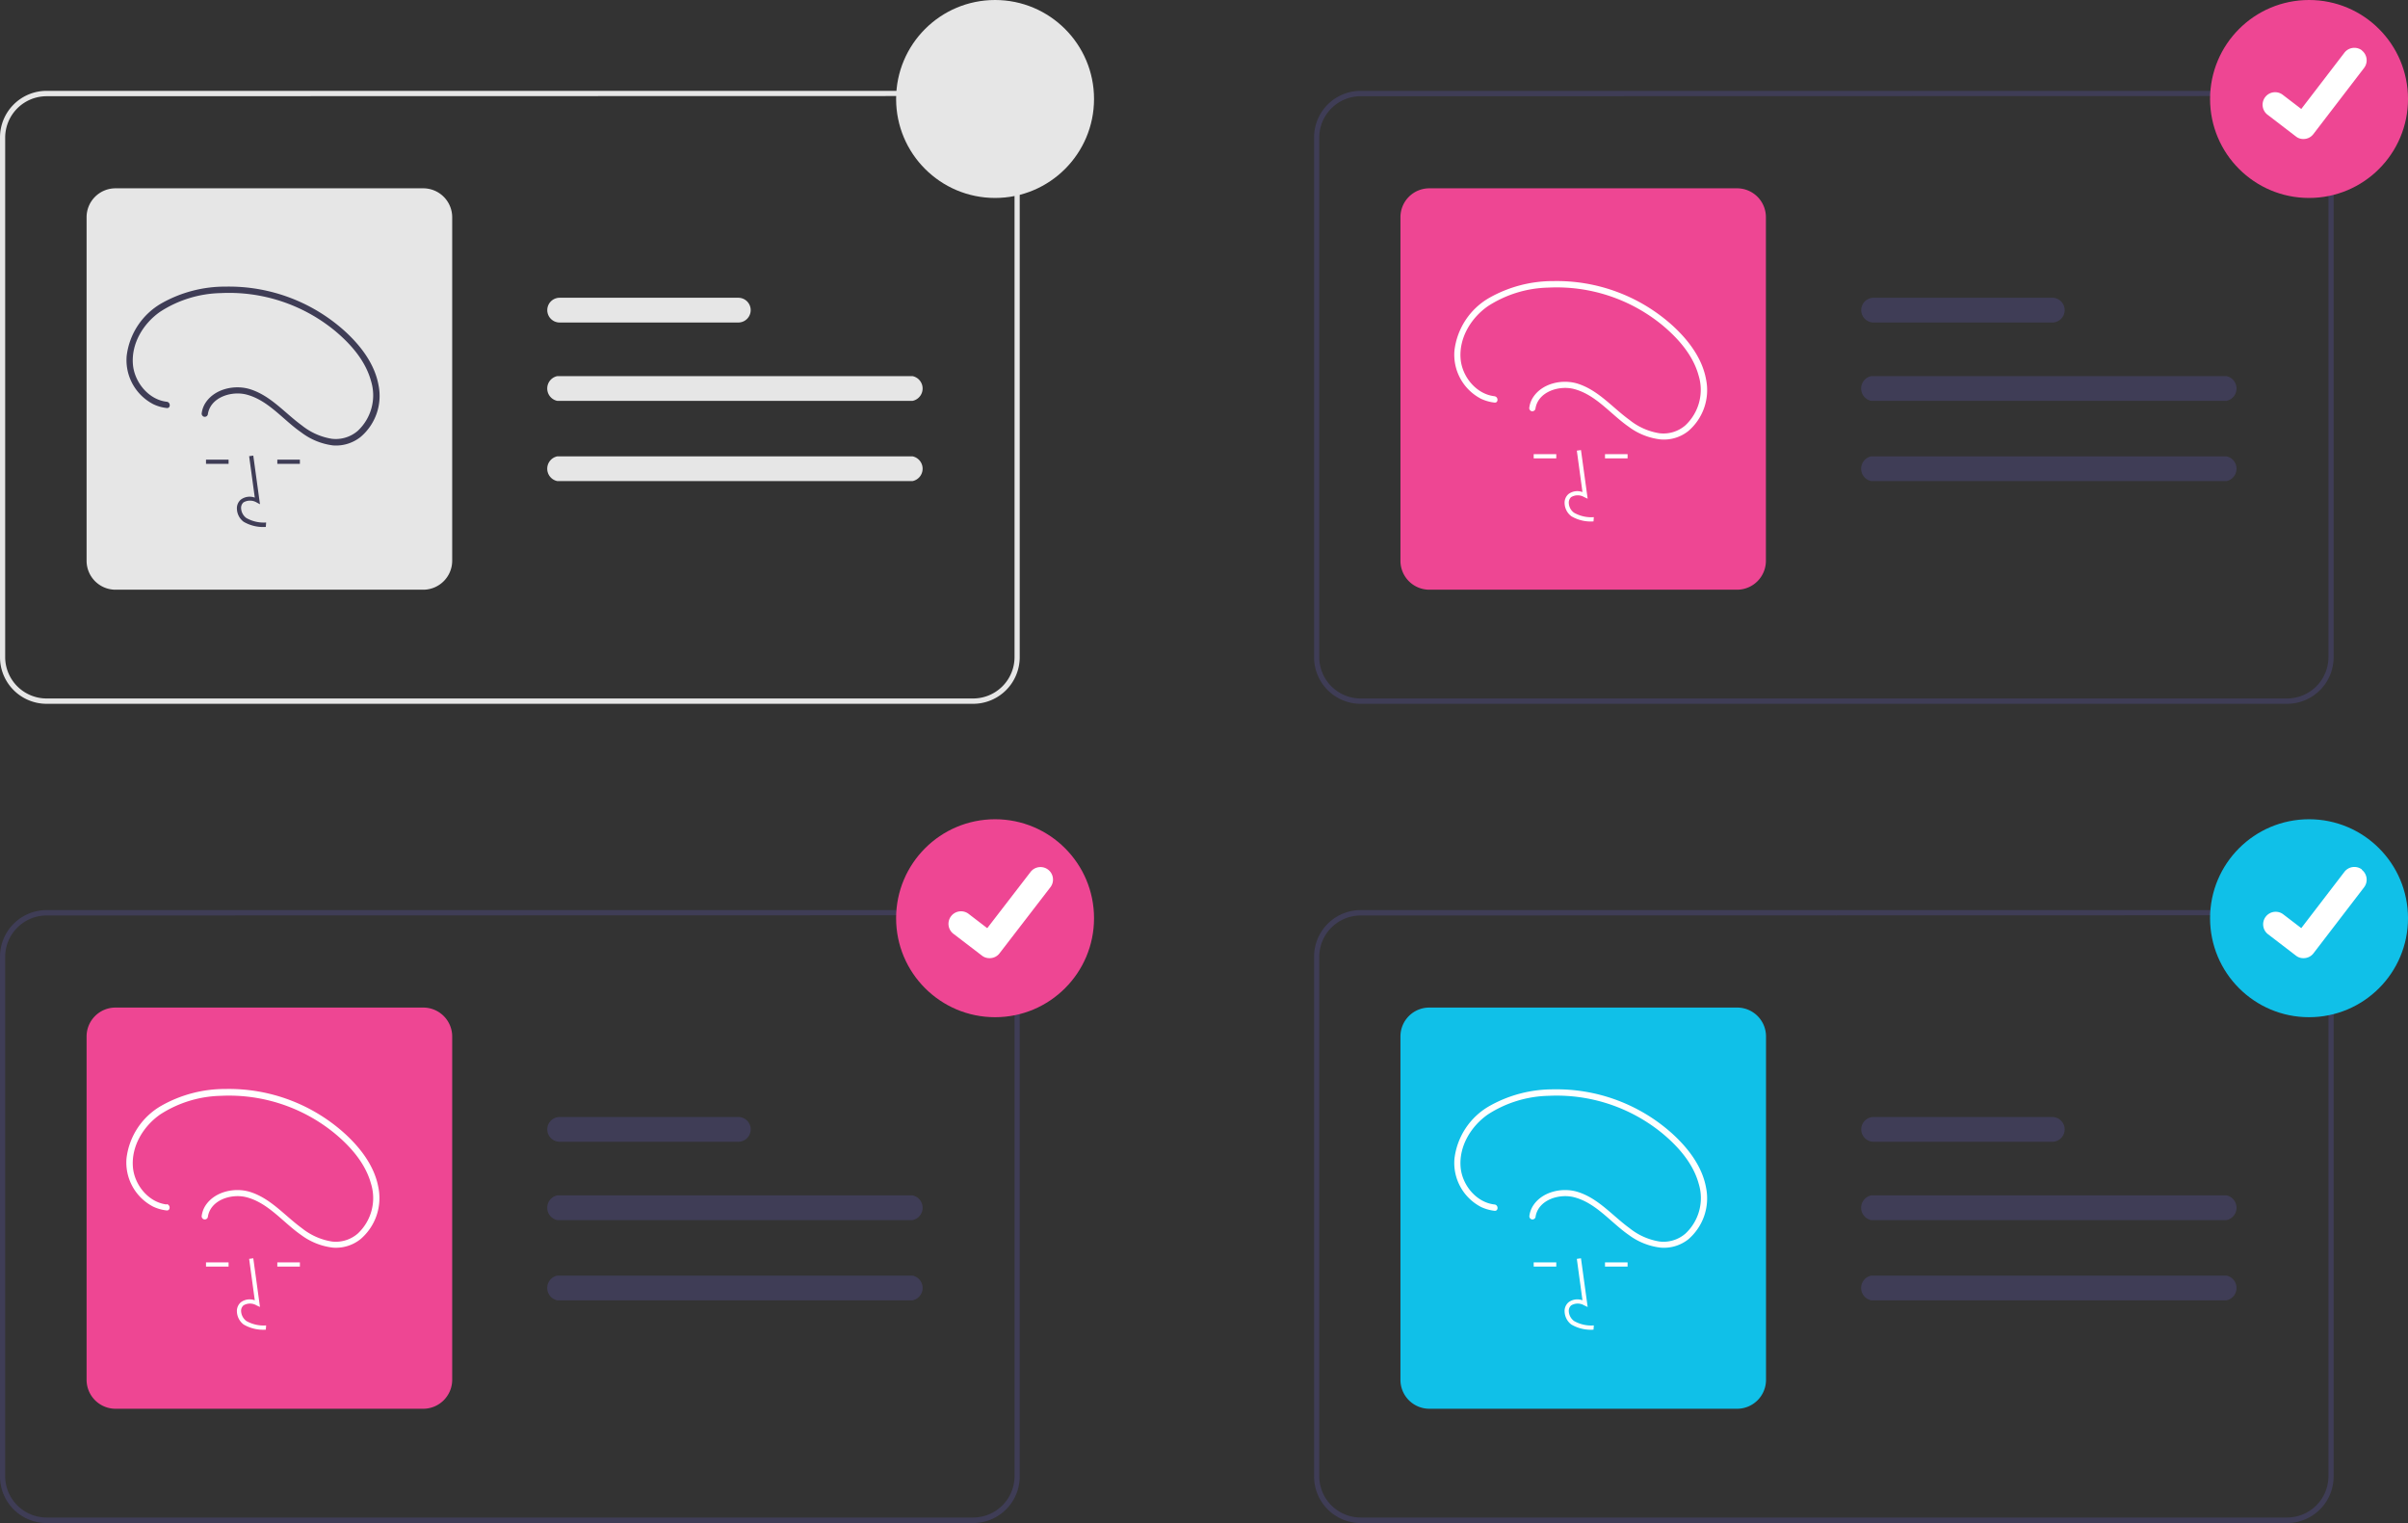 <svg id="Layer_1" data-name="Layer 1" xmlns="http://www.w3.org/2000/svg" viewBox="0 0 464.99 294.07"><rect x="0" y="0" width="464.99" height="294.07" fill="#333333" stroke="none"/><defs><style>.cls-1{fill:#e6e6e6;}.cls-2{fill:#3f3d56;}.cls-3{fill:#ee4693;}.cls-4{fill:#fff;}.cls-5{fill:#10c0e8;}</style></defs><title>Artboard 47</title><path class="cls-1" d="M187.91,135.89H9a9,9,0,0,1-9-9V26.54a9,9,0,0,1,9-9H187.91a9,9,0,0,1,9,9V126.86A9,9,0,0,1,187.91,135.89ZM9,18.58a8,8,0,0,0-8,8V126.86a8,8,0,0,0,8,8H187.91a8,8,0,0,0,8-8V26.54a8,8,0,0,0-8-8Z"/><path class="cls-1" d="M142.57,57.49h-34.5a2.39,2.39,0,1,0,0,4.78h34.5a2.39,2.39,0,1,0,0-4.78Z"/><path class="cls-1" d="M176.21,72.62H107.62a2.44,2.44,0,0,0,0,4.78h68.59a2.44,2.44,0,0,0,0-4.78Z"/><path class="cls-1" d="M176.21,88.11H107.62a2.44,2.44,0,0,0,0,4.78h68.59a2.44,2.44,0,0,0,0-4.78Z"/><path class="cls-1" d="M81.74,113.86H22.29a5.59,5.59,0,0,1-5.57-5.58V41.93a5.58,5.58,0,0,1,5.57-5.57H81.74a5.59,5.59,0,0,1,5.58,5.57v66.35A5.6,5.6,0,0,1,81.74,113.86Z"/><circle class="cls-1" cx="192.15" cy="19.11" r="19.11"/><path class="cls-2" d="M441.63,135.89H262.75a9,9,0,0,1-9-9V26.54a9,9,0,0,1,9-9H441.63a9,9,0,0,1,9,9V126.86A9,9,0,0,1,441.63,135.89ZM262.75,18.58a8,8,0,0,0-8,8V126.86a8,8,0,0,0,8,8H441.63a8,8,0,0,0,8-8V26.54a8,8,0,0,0-8-8Z"/><path class="cls-2" d="M396.3,57.49H361.8a2.39,2.39,0,1,0,0,4.78h34.5a2.39,2.39,0,0,0,0-4.78Z"/><path class="cls-2" d="M429.93,72.62H361.34a2.44,2.44,0,0,0,0,4.78h68.59a2.44,2.44,0,0,0,0-4.78Z"/><path class="cls-2" d="M429.93,88.11H361.34a2.44,2.44,0,0,0,0,4.78h68.59a2.44,2.44,0,0,0,0-4.78Z"/><path class="cls-3" d="M335.47,113.86H276a5.58,5.58,0,0,1-5.57-5.58V41.93A5.57,5.57,0,0,1,276,36.36h59.45A5.57,5.57,0,0,1,341,41.93v66.35A5.58,5.58,0,0,1,335.47,113.86Z"/><circle class="cls-3" cx="445.88" cy="19.11" r="19.11"/><path class="cls-4" d="M444.8,26.84a2.27,2.27,0,0,1-1.44-.48h0l-5.44-4.17a2.42,2.42,0,1,1,2.93-3.85h0l3.53,2.7,8.33-10.86a2.42,2.42,0,0,1,3.39-.45h0L456,9.8l.06-.07a2.42,2.42,0,0,1,.45,3.39l-9.8,12.78A2.39,2.39,0,0,1,444.8,26.84Z"/><path class="cls-2" d="M187.91,294.07H9a9,9,0,0,1-9-9V184.72a9,9,0,0,1,9-9H187.91a9,9,0,0,1,9,9V285A9,9,0,0,1,187.91,294.07ZM9,176.76a8,8,0,0,0-8,8V285a8,8,0,0,0,8,8H187.91a8,8,0,0,0,8-8V184.72a8,8,0,0,0-8-8Z"/><path class="cls-2" d="M142.57,215.67h-34.5a2.39,2.39,0,0,0,0,4.78h34.5a2.39,2.39,0,0,0,0-4.78Z"/><path class="cls-2" d="M176.21,230.8H107.62a2.44,2.44,0,0,0,0,4.78h68.59a2.44,2.44,0,0,0,0-4.78Z"/><path class="cls-2" d="M176.21,246.29H107.62a2.44,2.44,0,0,0,0,4.78h68.59a2.44,2.44,0,0,0,0-4.78Z"/><path class="cls-3" d="M81.74,272H22.29a5.59,5.59,0,0,1-5.57-5.58V200.11a5.58,5.58,0,0,1,5.57-5.57H81.74a5.59,5.59,0,0,1,5.58,5.57v66.35A5.6,5.6,0,0,1,81.74,272Z"/><circle class="cls-3" cx="192.15" cy="177.29" r="19.11"/><path class="cls-4" d="M191.08,185a2.32,2.32,0,0,1-1.45-.48h0l-5.45-4.17a2.42,2.42,0,1,1,2.94-3.84h0l3.52,2.7L199,168.36a2.42,2.42,0,0,1,3.39-.45h0l0,.07,0-.07a2.42,2.42,0,0,1,.45,3.39L193,184.08A2.38,2.38,0,0,1,191.08,185Z"/><path class="cls-2" d="M441.63,294.07H262.75a9,9,0,0,1-9-9V184.72a9,9,0,0,1,9-9H441.63a9,9,0,0,1,9,9V285A9,9,0,0,1,441.63,294.07ZM262.75,176.76a8,8,0,0,0-8,8V285a8,8,0,0,0,8,8H441.63a8,8,0,0,0,8-8V184.72a8,8,0,0,0-8-8Z"/><path class="cls-2" d="M396.3,215.67H361.8a2.39,2.39,0,1,0,0,4.78h34.5a2.39,2.39,0,0,0,0-4.78Z"/><path class="cls-2" d="M429.93,230.8H361.34a2.44,2.44,0,0,0,0,4.78h68.59a2.44,2.44,0,0,0,0-4.78Z"/><path class="cls-2" d="M429.93,246.29H361.34a2.44,2.44,0,0,0,0,4.78h68.59a2.44,2.44,0,0,0,0-4.78Z"/><path class="cls-5" d="M335.47,272H276a5.58,5.58,0,0,1-5.57-5.58V200.11a5.57,5.57,0,0,1,5.57-5.57h59.45a5.57,5.57,0,0,1,5.57,5.57v66.35A5.58,5.58,0,0,1,335.47,272Z"/><circle class="cls-5" cx="445.88" cy="177.29" r="19.11"/><path class="cls-4" d="M444.8,185a2.27,2.27,0,0,1-1.44-.48h0l-5.44-4.17a2.42,2.42,0,0,1,2.93-3.85h0l3.53,2.7,8.33-10.86a2.42,2.42,0,0,1,3.39-.45h0L456,168l.06-.07a2.42,2.42,0,0,1,.45,3.39l-9.8,12.78A2.39,2.39,0,0,1,444.8,185Z"/><path class="cls-4" d="M307.71,100.67a7.37,7.37,0,0,1-4.29-1,3.28,3.28,0,0,1-1.29-2.46,2.22,2.22,0,0,1,.75-1.82,2.84,2.84,0,0,1,2.7-.38l-1.09-8,.8-.11,1.29,9.39-.67-.31a2.45,2.45,0,0,0-2.51,0,1.41,1.41,0,0,0-.46,1.18,2.45,2.45,0,0,0,1,1.83,6.68,6.68,0,0,0,3.83.86Z"/><rect class="cls-4" x="296.16" y="87.69" width="4.36" height="0.81"/><rect class="cls-4" x="309.93" y="87.69" width="4.36" height="0.81"/><path class="cls-4" d="M288.58,76.5c-3.51-.4-6.23-3.76-6.53-7.18-.35-4.06,2-7.92,5.26-10.2A22.36,22.36,0,0,1,299,55.53a32.16,32.16,0,0,1,22,7.25c3.06,2.55,5.93,5.79,7,9.71a9.39,9.39,0,0,1-2.56,9.64,6.45,6.45,0,0,1-5,1.52,12.22,12.22,0,0,1-5.78-2.57c-3.3-2.39-6-5.73-10-7-2.94-.92-6.77-.11-8.57,2.56a4.79,4.79,0,0,0-.77,2,.63.63,0,0,0,.42.75.63.63,0,0,0,.75-.43c.47-3.35,4.6-4.61,7.49-3.84,4.23,1.12,7.06,4.88,10.53,7.28a12.67,12.67,0,0,0,6.12,2.44A7.55,7.55,0,0,0,326,83.24a10.39,10.39,0,0,0,3.44-10c-.76-4.19-3.58-7.79-6.68-10.57A33.36,33.36,0,0,0,300,54.27a25,25,0,0,0-12.44,3.25,13.56,13.56,0,0,0-6.7,10.14A9.57,9.57,0,0,0,286,77a8.42,8.42,0,0,0,2.59.73c.78.09.77-1.13,0-1.22Z"/><path class="cls-4" d="M307.71,256.73a7.45,7.45,0,0,1-4.29-1,3.28,3.28,0,0,1-1.29-2.46,2.22,2.22,0,0,1,.75-1.82,2.84,2.84,0,0,1,2.7-.39l-1.09-8,.8-.11,1.29,9.4-.67-.31a2.45,2.45,0,0,0-2.51,0,1.41,1.41,0,0,0-.46,1.17,2.49,2.49,0,0,0,1,1.84,6.68,6.68,0,0,0,3.83.86Z"/><rect class="cls-4" x="296.16" y="243.74" width="4.36" height="0.81"/><rect class="cls-4" x="309.93" y="243.74" width="4.36" height="0.81"/><path class="cls-4" d="M288.58,232.56c-3.51-.4-6.23-3.76-6.53-7.18-.35-4.06,2-7.92,5.26-10.2a22.46,22.46,0,0,1,11.71-3.6,32.22,32.22,0,0,1,22,7.26c3.06,2.54,5.93,5.79,7,9.7a9.37,9.37,0,0,1-2.56,9.64,6.46,6.46,0,0,1-5,1.53,12.31,12.31,0,0,1-5.78-2.57c-3.3-2.4-6-5.74-10-7-2.94-.92-6.77-.11-8.57,2.55a4.83,4.83,0,0,0-.77,2,.62.62,0,0,0,.42.74.61.61,0,0,0,.75-.42c.47-3.36,4.6-4.61,7.49-3.84,4.23,1.11,7.06,4.88,10.53,7.28a12.76,12.76,0,0,0,6.12,2.44A7.6,7.6,0,0,0,326,239.3a10.42,10.42,0,0,0,3.44-10c-.76-4.19-3.58-7.78-6.68-10.56A33.36,33.36,0,0,0,300,210.33a24.93,24.93,0,0,0-12.44,3.25,13.55,13.55,0,0,0-6.7,10.13,9.57,9.57,0,0,0,5.15,9.34,8.42,8.42,0,0,0,2.59.73c.78.08.77-1.13,0-1.22Z"/><path class="cls-4" d="M51.33,256.73a7.47,7.47,0,0,1-4.29-1,3.28,3.28,0,0,1-1.29-2.46,2.22,2.22,0,0,1,.75-1.82,2.85,2.85,0,0,1,2.7-.39l-1.09-8,.8-.11,1.29,9.4-.67-.31a2.45,2.45,0,0,0-2.51,0,1.41,1.41,0,0,0-.46,1.17,2.53,2.53,0,0,0,1,1.84,6.68,6.68,0,0,0,3.83.86Z"/><rect class="cls-4" x="39.78" y="243.74" width="4.36" height="0.81"/><rect class="cls-4" x="53.55" y="243.74" width="4.36" height="0.81"/><path class="cls-4" d="M32.2,232.56c-3.51-.4-6.23-3.76-6.53-7.18-.35-4.06,2-7.92,5.26-10.2a22.46,22.46,0,0,1,11.71-3.6,32.22,32.22,0,0,1,22,7.26c3.07,2.54,5.93,5.79,7,9.7a9.37,9.37,0,0,1-2.56,9.64,6.46,6.46,0,0,1-5,1.53,12.36,12.36,0,0,1-5.78-2.57c-3.3-2.4-6-5.74-10-7-2.94-.92-6.77-.11-8.57,2.55a4.83,4.83,0,0,0-.77,2,.62.62,0,0,0,.42.74.61.61,0,0,0,.75-.42c.47-3.36,4.6-4.61,7.5-3.84,4.22,1.11,7.05,4.88,10.52,7.28a12.76,12.76,0,0,0,6.12,2.44,7.6,7.6,0,0,0,5.35-1.64,10.42,10.42,0,0,0,3.44-10c-.76-4.19-3.58-7.78-6.68-10.56a33.36,33.36,0,0,0-22.81-8.43,24.93,24.93,0,0,0-12.44,3.25,13.55,13.55,0,0,0-6.7,10.13,9.58,9.58,0,0,0,5.16,9.34,8.28,8.28,0,0,0,2.58.73c.78.08.77-1.13,0-1.22Z"/><path class="cls-2" d="M51.33,101.74a7.48,7.48,0,0,1-4.29-1,3.24,3.24,0,0,1-1.29-2.45,2.19,2.19,0,0,1,.75-1.82,2.85,2.85,0,0,1,2.7-.39l-1.09-8,.8-.11,1.29,9.39L49.53,97a2.5,2.5,0,0,0-2.51,0,1.41,1.41,0,0,0-.46,1.18,2.49,2.49,0,0,0,1,1.83,6.76,6.76,0,0,0,3.83.87Z"/><rect class="cls-2" x="39.78" y="88.75" width="4.36" height="0.81"/><rect class="cls-2" x="53.55" y="88.75" width="4.36" height="0.81"/><path class="cls-2" d="M32.2,77.57c-3.51-.4-6.23-3.77-6.53-7.18-.35-4.07,2-7.93,5.26-10.2a22.37,22.37,0,0,1,11.71-3.6,32.21,32.21,0,0,1,22,7.25c3.07,2.55,5.93,5.79,7,9.71a9.38,9.38,0,0,1-2.56,9.64,6.5,6.5,0,0,1-5,1.53,12.36,12.36,0,0,1-5.78-2.57c-3.3-2.4-6-5.74-10-7-2.94-.92-6.77-.11-8.57,2.56a4.79,4.79,0,0,0-.77,2,.63.63,0,0,0,.42.75.61.61,0,0,0,.75-.43c.47-3.35,4.6-4.61,7.5-3.84,4.22,1.12,7.05,4.89,10.52,7.28A12.78,12.78,0,0,0,64.3,86a7.61,7.61,0,0,0,5.35-1.65,10.39,10.39,0,0,0,3.44-10c-.76-4.19-3.58-7.79-6.68-10.57A33.4,33.4,0,0,0,43.6,55.34a24.92,24.92,0,0,0-12.44,3.24,13.58,13.58,0,0,0-6.7,10.14,9.57,9.57,0,0,0,5.16,9.33,8,8,0,0,0,2.58.73c.78.09.77-1.13,0-1.21Z"/></svg>